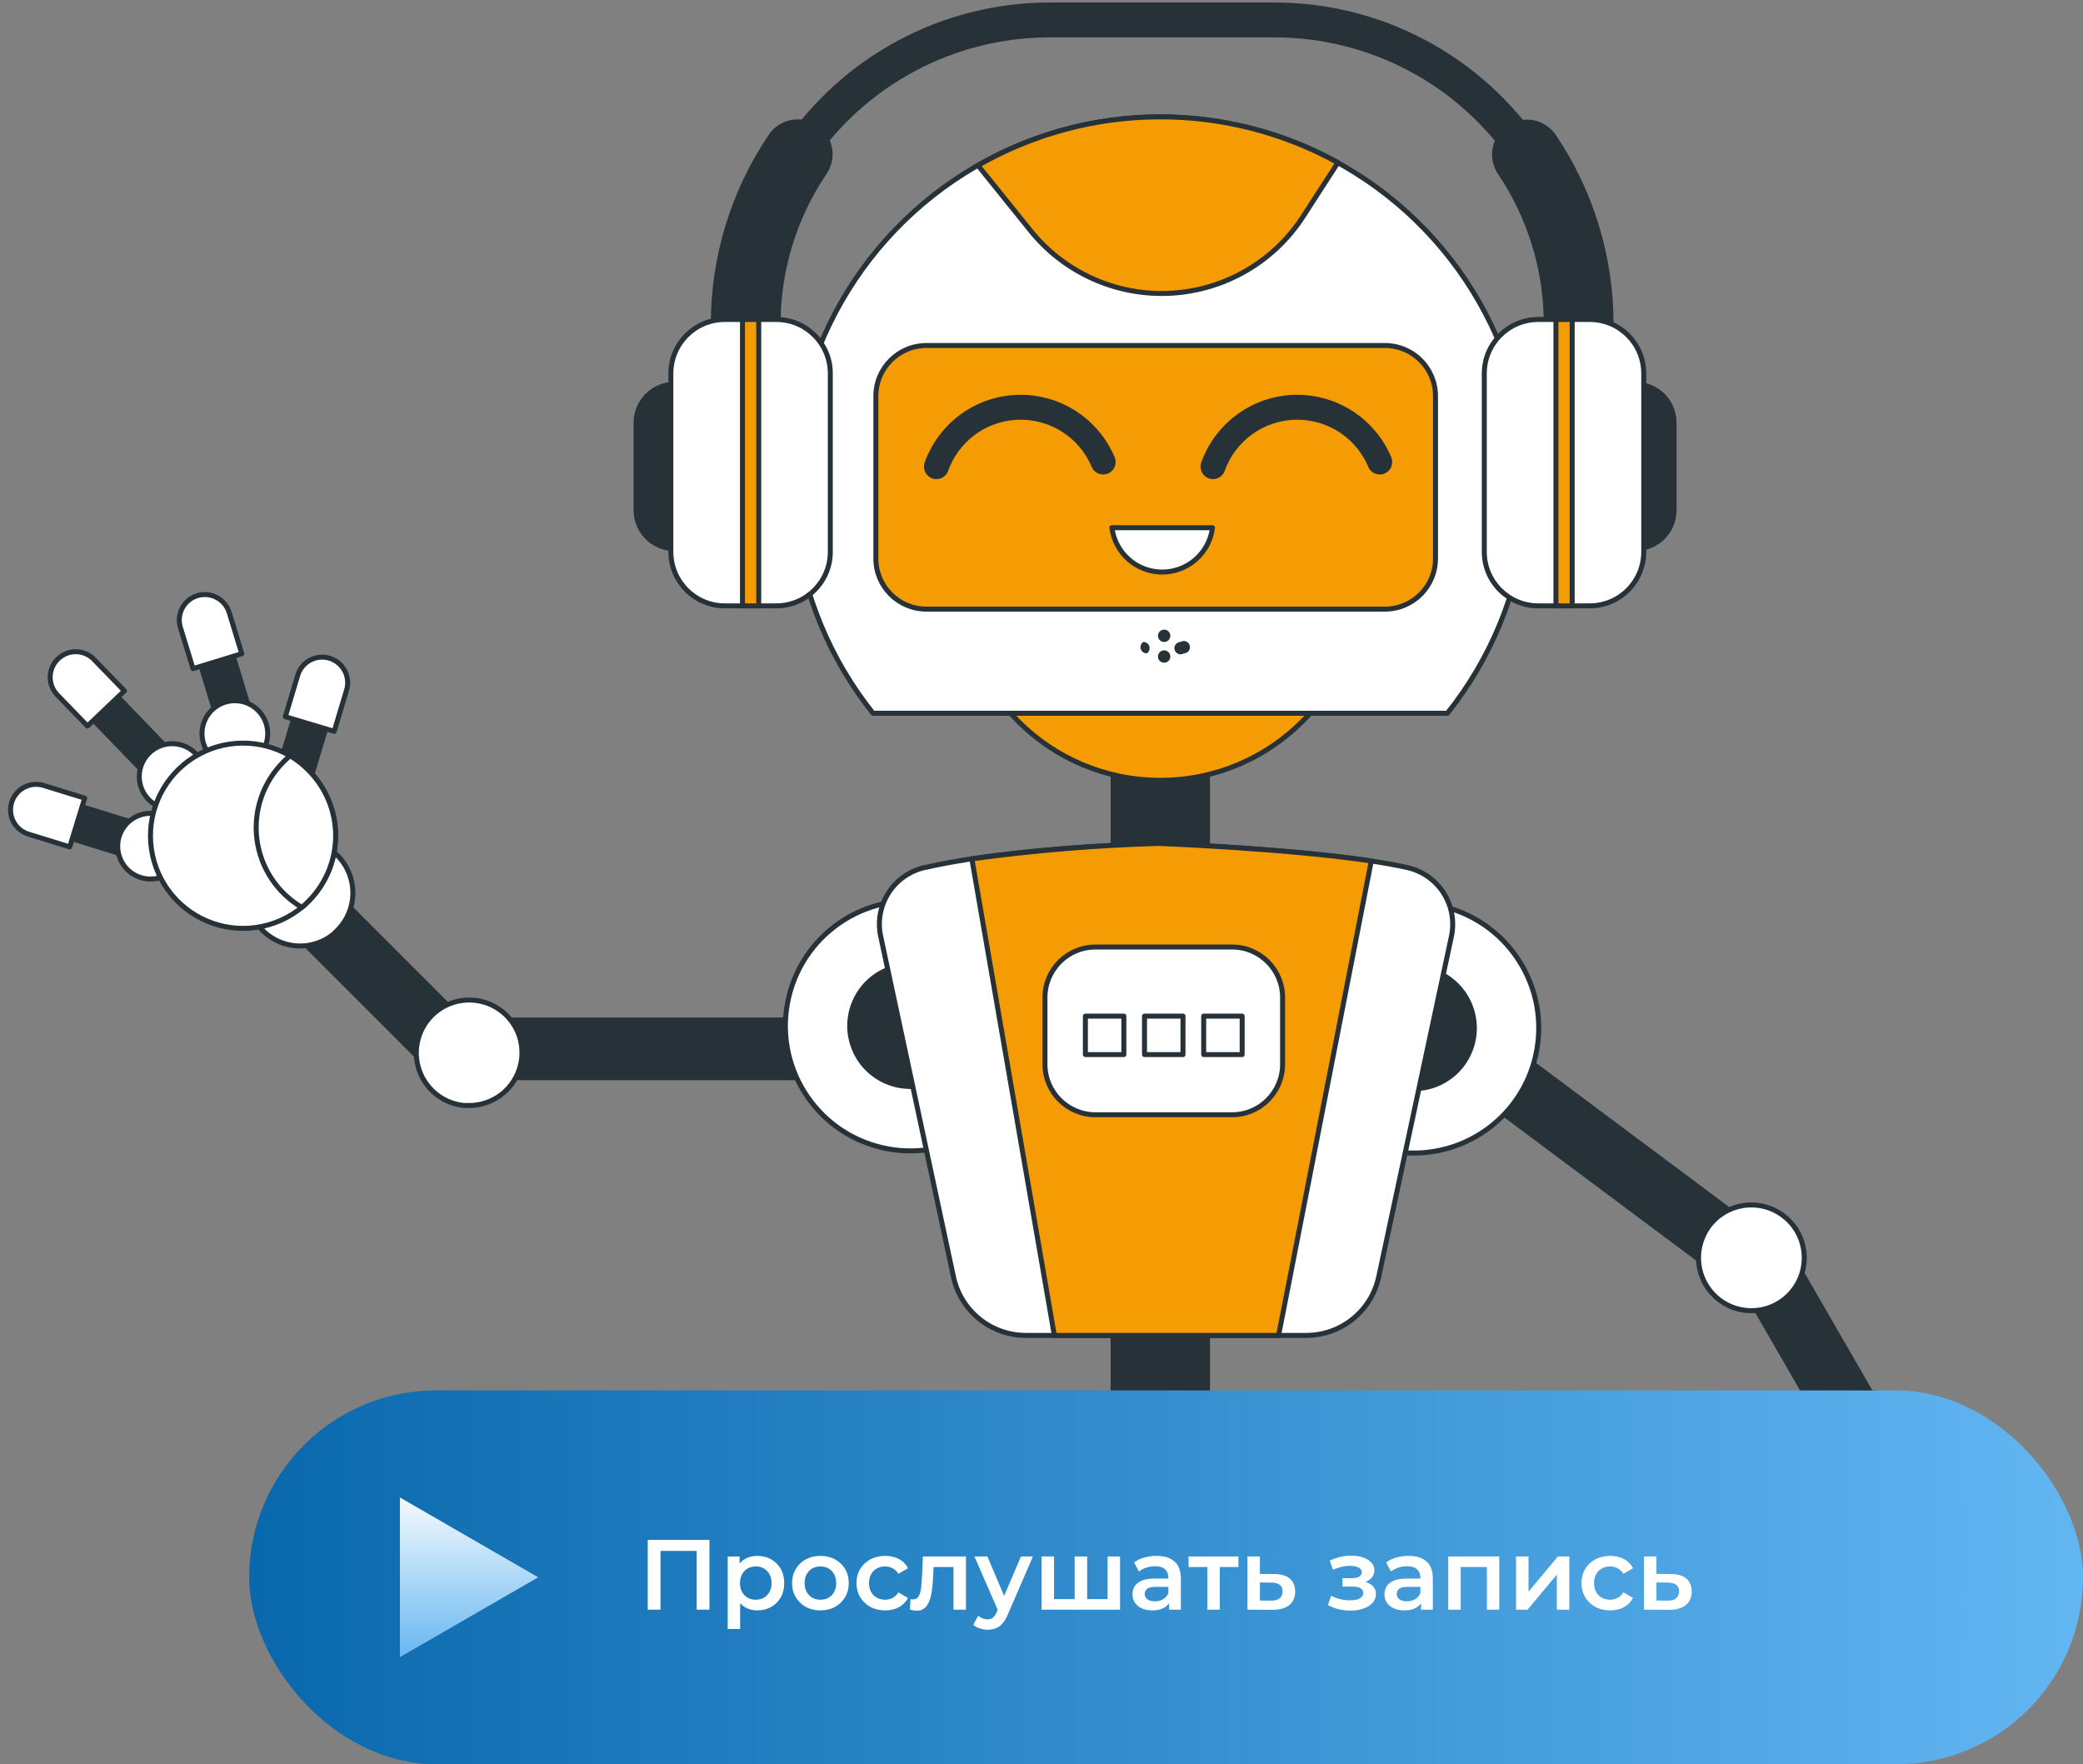 <svg width="418" height="354" viewBox="0 0 418 354" fill="none" xmlns="http://www.w3.org/2000/svg">
<rect x="0" y="0" width="418" height="354" fill="#808080" stroke="none"/>
<path d="M242.312 145.078H223.376V309.653H242.312V145.078Z" fill="#263238" stroke="#263238" stroke-linecap="round" stroke-linejoin="round"/>
<path d="M92.165 204.675V216.25H167.636V204.675H92.165Z" fill="#263238" stroke="#263238" stroke-linecap="round" stroke-linejoin="round"/>
<path d="M58.708 170.577L50.523 178.762L83.27 211.509L91.455 203.324L58.708 170.577Z" fill="#263238" stroke="#263238" stroke-linecap="round" stroke-linejoin="round"/>
<path d="M104.744 211.229C104.744 212.622 104.47 214.001 103.936 215.287C103.403 216.573 102.621 217.742 101.636 218.726C100.651 219.71 99.481 220.49 98.195 221.022C96.908 221.554 95.528 221.827 94.136 221.825C93.789 221.825 93.442 221.825 93.107 221.825C91.177 221.634 89.336 220.918 87.785 219.754C86.233 218.59 85.031 217.023 84.308 215.223C83.585 213.423 83.369 211.459 83.684 209.546C83.999 207.632 84.832 205.841 86.094 204.368C87.356 202.895 88.997 201.796 90.84 201.19C92.683 200.585 94.656 200.496 96.546 200.934C98.435 201.372 100.168 202.319 101.557 203.673C102.946 205.028 103.937 206.736 104.422 208.614C104.633 209.47 104.742 210.348 104.744 211.229Z" fill="white" stroke="#263238" stroke-linecap="round" stroke-linejoin="round"/>
<path d="M67.719 171.664C69.701 173.656 70.814 176.352 70.812 179.163C70.81 181.973 69.695 184.668 67.71 186.657C67.465 186.903 67.219 187.148 66.974 187.393C65.478 188.628 63.671 189.429 61.752 189.708C59.832 189.988 57.872 189.736 56.086 188.979C54.299 188.222 52.755 186.991 51.62 185.417C50.485 183.844 49.803 181.989 49.648 180.056C49.494 178.122 49.873 176.183 50.744 174.449C51.614 172.716 52.944 171.254 54.588 170.223C56.231 169.193 58.126 168.633 60.066 168.604C62.005 168.575 63.916 169.079 65.589 170.06C66.366 170.5 67.082 171.039 67.719 171.664Z" fill="white" stroke="#263238" stroke-linecap="round" stroke-linejoin="round"/>
<path d="M60.817 137.905L55.781 154.689L62.239 156.627L67.274 139.843L60.817 137.905Z" fill="#263238" stroke="#263238" stroke-linecap="round" stroke-linejoin="round"/>
<path d="M69.543 138.488L67.063 146.751L57.257 143.816L59.737 135.535C59.928 134.881 60.247 134.272 60.677 133.744C61.106 133.216 61.637 132.779 62.238 132.459C62.839 132.139 63.498 131.942 64.176 131.88C64.854 131.819 65.538 131.893 66.187 132.1C67.474 132.508 68.549 133.408 69.177 134.604C69.806 135.8 69.937 137.196 69.543 138.488Z" fill="white" stroke="#263238" stroke-linecap="round" stroke-linejoin="round"/>
<path d="M18.976 135.019L40.813 157.627L35.976 162.307L14.13 139.707L18.976 135.019Z" fill="#263238" stroke="#263238" stroke-linecap="round" stroke-linejoin="round"/>
<path d="M18.924 132.391L24.961 138.622L17.548 145.685L11.51 139.454C11.043 138.971 10.675 138.4 10.429 137.775C10.182 137.15 10.061 136.482 10.072 135.81C10.084 135.137 10.227 134.474 10.495 133.857C10.763 133.241 11.149 132.683 11.633 132.216C12.12 131.742 12.696 131.371 13.328 131.123C13.961 130.875 14.636 130.756 15.315 130.772C15.994 130.788 16.663 130.94 17.282 131.218C17.902 131.496 18.46 131.895 18.924 132.391Z" fill="white" stroke="#263238" stroke-linecap="round" stroke-linejoin="round"/>
<path d="M44.848 125.273L54.005 155.339L47.565 157.311L38.398 127.254L44.848 125.273Z" fill="#263238" stroke="#263238" stroke-linecap="round" stroke-linejoin="round"/>
<path d="M45.995 122.915L48.519 131.169L38.739 134.166L36.198 125.911C35.805 124.615 35.941 123.215 36.577 122.018C37.212 120.821 38.295 119.924 39.589 119.523C40.889 119.125 42.293 119.258 43.493 119.894C44.694 120.53 45.594 121.616 45.995 122.915Z" fill="white" stroke="#263238" stroke-linecap="round" stroke-linejoin="round"/>
<path d="M10.056 159.889L40.078 169.195L38.088 175.636L8.067 166.329L10.056 159.889Z" fill="#263238" stroke="#263238" stroke-linecap="round" stroke-linejoin="round"/>
<path d="M34.033 164.424C32.97 163.668 31.706 163.244 30.402 163.207C29.098 163.169 27.813 163.519 26.708 164.213C25.603 164.906 24.729 165.912 24.195 167.102C23.662 168.293 23.494 169.615 23.713 170.901C23.931 172.187 24.526 173.379 25.422 174.327C26.319 175.275 27.476 175.935 28.748 176.225C30.02 176.515 31.349 176.421 32.568 175.955C33.786 175.489 34.839 174.672 35.593 173.607C36.602 172.182 37.005 170.415 36.712 168.693C36.42 166.971 35.456 165.436 34.033 164.424Z" fill="white" stroke="#263238" stroke-linecap="round" stroke-linejoin="round"/>
<path d="M39.202 160.484C41.777 157.909 41.777 153.735 39.202 151.16C36.628 148.586 32.453 148.586 29.879 151.16C27.304 153.735 27.304 157.909 29.879 160.484C32.453 163.059 36.628 163.059 39.202 160.484Z" fill="white" stroke="#263238" stroke-linecap="round" stroke-linejoin="round"/>
<path d="M52.443 143.299C51.672 142.247 50.606 141.447 49.38 141.002C48.154 140.556 46.824 140.483 45.557 140.794C44.29 141.104 43.144 141.784 42.263 142.746C41.383 143.708 40.807 144.91 40.61 146.199C40.412 147.488 40.602 148.807 41.154 149.989C41.706 151.17 42.596 152.162 43.712 152.837C44.828 153.513 46.119 153.842 47.422 153.784C48.725 153.725 49.982 153.281 51.032 152.509C51.731 151.997 52.321 151.353 52.77 150.613C53.219 149.873 53.517 149.052 53.648 148.196C53.779 147.341 53.74 146.468 53.534 145.627C53.327 144.787 52.956 143.996 52.443 143.299Z" fill="white" stroke="#263238" stroke-linecap="round" stroke-linejoin="round"/>
<path d="M8.743 157.608L16.997 160.149L13.992 169.937L5.728 167.387C5.085 167.191 4.488 166.869 3.969 166.441C3.451 166.012 3.022 165.486 2.708 164.892C2.394 164.297 2.2 163.647 2.138 162.977C2.076 162.308 2.146 161.633 2.346 160.991C2.749 159.696 3.648 158.613 4.846 157.979C6.045 157.346 7.446 157.212 8.743 157.608Z" fill="white" stroke="#263238" stroke-linecap="round" stroke-linejoin="round"/>
<path d="M61.907 154.552C65.393 158.038 67.352 162.766 67.352 167.696C67.352 172.626 65.393 177.354 61.907 180.841C61.469 181.279 61.031 181.717 60.567 182.076C57.938 184.23 54.77 185.623 51.406 186.102C48.042 186.582 44.611 186.13 41.486 184.796C38.361 183.462 35.661 181.297 33.68 178.536C31.699 175.775 30.512 172.524 30.25 169.136C29.987 165.749 30.658 162.353 32.19 159.32C33.721 156.287 36.055 153.731 38.937 151.932C41.82 150.132 45.14 149.157 48.538 149.112C51.936 149.067 55.281 149.954 58.209 151.678C59.555 152.48 60.797 153.445 61.907 154.552Z" fill="white" stroke="#263238" stroke-linecap="round" stroke-linejoin="round"/>
<path d="M61.908 154.552C65.394 158.038 67.352 162.766 67.352 167.696C67.352 172.626 65.394 177.355 61.908 180.841C61.469 181.279 61.031 181.717 60.567 182.076C58.118 180.635 56.033 178.652 54.471 176.279C52.908 173.906 51.911 171.206 51.554 168.388C51.198 165.569 51.493 162.706 52.416 160.019C53.339 157.332 54.865 154.892 56.878 152.887C57.307 152.458 57.754 152.011 58.227 151.66C59.568 152.469 60.804 153.441 61.908 154.552Z" fill="white" stroke="#263238" stroke-linecap="round" stroke-linejoin="round"/>
<path d="M207.117 211.565C210.273 198.077 201.897 184.584 188.408 181.427C174.92 178.271 161.427 186.647 158.271 200.136C155.114 213.624 163.49 227.117 176.979 230.273C190.467 233.43 203.96 225.054 207.117 211.565Z" fill="white" stroke="#263238" stroke-linecap="round" stroke-linejoin="round"/>
<path d="M187.354 217.068C193.551 214.483 196.48 207.364 193.895 201.167C191.31 194.971 184.192 192.042 177.995 194.627C171.798 197.211 168.87 204.33 171.454 210.527C174.039 216.724 181.158 219.652 187.354 217.068Z" fill="#263238" stroke="#263238" stroke-linecap="round" stroke-linejoin="round"/>
<path d="M178.378 311.97H289.665L291.263 304.435C291.904 301.425 291.328 298.284 289.661 295.697C287.994 293.11 285.371 291.289 282.365 290.629C266.589 287.085 232.435 285.809 232.435 285.809C224.207 286.069 201.305 287.048 185.529 290.642C182.544 291.323 179.947 293.152 178.301 295.734C176.654 298.315 176.09 301.441 176.73 304.435L178.378 311.97Z" fill="white" stroke="#263238" stroke-linecap="round" stroke-linejoin="round"/>
<path d="M260.801 287.643C246.549 286.329 232.471 285.809 232.471 285.809C227.291 285.97 216.287 286.428 204.91 287.643C208.231 298.982 219.484 307.335 232.856 307.335C246.227 307.335 257.48 298.945 260.801 287.643Z" fill="#F59C04" stroke="#263238" stroke-linecap="round" stroke-linejoin="round"/>
<path d="M349.095 258.833L356.018 249.557L295.53 204.421L288.608 213.698L349.095 258.833Z" fill="#263238" stroke="#263238" stroke-linecap="round" stroke-linejoin="round"/>
<path d="M371.865 296.438L381.889 290.65L358.733 250.544L348.709 256.331L371.865 296.438Z" fill="#263238" stroke="#263238" stroke-linecap="round" stroke-linejoin="round"/>
<path d="M342.928 246.053C343.762 244.935 344.809 243.992 346.008 243.278C347.207 242.564 348.536 242.093 349.917 241.893C351.298 241.693 352.705 241.767 354.057 242.111C355.41 242.454 356.681 243.061 357.799 243.897L358.605 244.554C360.038 245.861 361.085 247.536 361.633 249.397C362.18 251.258 362.207 253.234 361.71 255.109C361.213 256.984 360.211 258.687 358.814 260.033C357.416 261.378 355.677 262.315 353.784 262.741C351.892 263.166 349.919 263.065 348.08 262.448C346.241 261.83 344.606 260.72 343.354 259.239C342.102 257.757 341.28 255.961 340.977 254.044C340.675 252.128 340.904 250.166 341.639 248.371C341.972 247.548 342.405 246.77 342.928 246.053Z" fill="white" stroke="#263238" stroke-linecap="round" stroke-linejoin="round"/>
<path d="M366.423 294.778C365.188 292.25 365.008 289.336 365.921 286.675C366.835 284.014 368.768 281.826 371.295 280.59C371.598 280.436 371.917 280.305 372.236 280.175C374.053 279.496 376.022 279.329 377.928 279.692C379.834 280.055 381.604 280.933 383.045 282.232C384.486 283.531 385.544 285.199 386.103 287.057C386.662 288.915 386.701 290.891 386.215 292.769C385.729 294.647 384.738 296.356 383.348 297.71C381.959 299.064 380.225 300.011 378.335 300.449C376.445 300.886 374.471 300.796 372.628 300.19C370.785 299.583 369.144 298.483 367.883 297.008C367.306 296.328 366.815 295.579 366.423 294.778Z" fill="white" stroke="#263238" stroke-linecap="round" stroke-linejoin="round"/>
<path d="M361.995 328.998L372.198 314.752L366.717 310.827L356.514 325.073L361.995 328.998Z" fill="#263238" stroke="#263238" stroke-linecap="round" stroke-linejoin="round"/>
<path d="M353.991 325.603L359.021 318.576L367.341 324.539L362.311 331.566C361.522 332.67 360.326 333.415 358.987 333.638C357.648 333.86 356.276 333.542 355.172 332.753C354.068 331.96 353.324 330.763 353.103 329.422C352.882 328.082 353.201 326.708 353.991 325.603Z" fill="white" stroke="#263238" stroke-linecap="round" stroke-linejoin="round"/>
<path d="M366.361 312.854C365.285 310.659 364.651 308.274 364.497 305.834C364.344 303.395 364.672 300.949 365.465 298.636C366.258 296.324 367.499 294.191 369.117 292.359C370.735 290.526 372.699 289.032 374.896 287.959C375.45 287.693 376.003 287.454 376.571 287.238C379.757 286.052 383.206 285.761 386.545 286.398C389.883 287.036 392.983 288.576 395.508 290.852C398.032 293.128 399.884 296.052 400.863 299.307C401.841 302.562 401.908 306.023 401.057 309.314C400.205 312.605 398.468 315.599 396.034 317.971C393.6 320.343 390.562 322.002 387.25 322.769C383.939 323.535 380.481 323.378 377.252 322.316C374.023 321.254 371.147 319.327 368.937 316.745C367.916 315.563 367.051 314.255 366.361 312.854Z" fill="white" stroke="#263238" stroke-linecap="round" stroke-linejoin="round"/>
<path d="M373.071 339.846L369.668 311.264L375.803 310.528L379.195 339.103L373.071 339.846Z" fill="#263238" stroke="#263238" stroke-linecap="round" stroke-linejoin="round"/>
<path d="M371.648 341.789L370.661 333.906L379.914 332.752L380.858 340.609C381.005 341.842 380.657 343.084 379.889 344.06C379.122 345.036 377.998 345.668 376.764 345.816C375.555 345.942 374.345 345.592 373.389 344.84C372.434 344.088 371.81 342.994 371.648 341.789Z" fill="white" stroke="#263238" stroke-linecap="round" stroke-linejoin="round"/>
<path d="M377.63 308.108C376.674 307.218 375.475 306.631 374.186 306.424C372.897 306.216 371.575 306.396 370.388 306.94C369.201 307.485 368.202 308.37 367.519 309.483C366.835 310.595 366.498 311.886 366.549 313.191C366.6 314.496 367.038 315.757 367.807 316.812C368.575 317.868 369.64 318.672 370.866 319.122C372.092 319.572 373.424 319.647 374.693 319.339C375.962 319.031 377.111 318.353 377.994 317.39C379.171 316.108 379.793 314.413 379.725 312.674C379.656 310.935 378.903 309.294 377.63 308.108Z" fill="white" stroke="#263238" stroke-linecap="round" stroke-linejoin="round"/>
<path d="M409.067 312.153L390.3 297.368L393.457 293.338L412.23 308.112L409.067 312.153Z" fill="#263238" stroke="#263238" stroke-linecap="round" stroke-linejoin="round"/>
<path d="M409.376 314.12L404.206 310.062L409.009 303.949L414.168 308C414.571 308.315 414.907 308.707 415.159 309.152C415.41 309.597 415.571 310.087 415.633 310.595C415.695 311.102 415.656 311.617 415.519 312.109C415.382 312.602 415.149 313.062 414.834 313.465C414.196 314.274 413.263 314.798 412.24 314.921C411.217 315.044 410.187 314.756 409.376 314.12Z" fill="white" stroke="#263238" stroke-linecap="round" stroke-linejoin="round"/>
<path d="M393.105 290.843C392.026 290.894 390.987 291.263 390.117 291.905C389.248 292.546 388.588 293.431 388.222 294.447C387.855 295.463 387.797 296.565 388.056 297.613C388.316 298.662 388.88 299.611 389.678 300.339C390.475 301.067 391.471 301.543 392.539 301.705C393.607 301.868 394.699 301.71 395.678 301.253C396.656 300.795 397.477 300.057 398.037 299.133C398.596 298.209 398.87 297.14 398.822 296.061C398.755 294.612 398.115 293.248 397.043 292.27C395.971 291.291 394.555 290.778 393.105 290.843Z" fill="white" stroke="#263238" stroke-linecap="round" stroke-linejoin="round"/>
<path d="M394.933 330.336L381.538 304.858L386.98 301.975L400.392 327.449L394.933 330.336Z" fill="#263238" stroke="#263238" stroke-linecap="round" stroke-linejoin="round"/>
<path d="M394.292 332.636L390.597 325.652L398.862 321.251L402.561 328.252C403.138 329.351 403.256 330.633 402.891 331.819C402.525 333.005 401.705 333.998 400.61 334.581C399.514 335.158 398.233 335.278 397.049 334.913C395.865 334.549 394.874 333.73 394.292 332.636Z" fill="white" stroke="#263238" stroke-linecap="round" stroke-linejoin="round"/>
<path d="M387.847 299.038C386.638 298.552 385.311 298.436 384.036 298.705C382.76 298.974 381.593 299.616 380.683 300.549C379.773 301.482 379.16 302.664 378.923 303.946C378.686 305.228 378.834 306.551 379.35 307.748C379.866 308.946 380.726 309.962 381.821 310.67C382.915 311.378 384.196 311.745 385.499 311.724C386.802 311.703 388.07 311.295 389.142 310.553C390.213 309.81 391.04 308.766 391.517 307.553C392.156 305.937 392.129 304.134 391.441 302.538C390.753 300.942 389.461 299.683 387.847 299.038Z" fill="white" stroke="#263238" stroke-linecap="round" stroke-linejoin="round"/>
<path d="M297.273 227.375C308.921 219.877 312.286 204.356 304.787 192.707C297.289 181.059 281.768 177.695 270.12 185.193C258.472 192.691 255.108 208.212 262.606 219.86C270.104 231.508 285.625 234.873 297.273 227.375Z" fill="white" stroke="#263238" stroke-linecap="round" stroke-linejoin="round"/>
<path d="M294.755 211.364C297.554 205.261 294.876 198.045 288.773 195.245C282.67 192.446 275.454 195.124 272.654 201.227C269.855 207.33 272.533 214.547 278.636 217.346C284.739 220.145 291.956 217.467 294.755 211.364Z" fill="#263238" stroke="#263238" stroke-linecap="round" stroke-linejoin="round"/>
<path d="M232.846 156.577C255.097 156.577 273.135 138.539 273.135 116.288C273.135 94.038 255.097 76 232.846 76C210.595 76 192.558 94.038 192.558 116.288C192.558 138.539 210.595 156.577 232.846 156.577Z" fill="#F59C04" stroke="#263238" stroke-linecap="round" stroke-linejoin="round"/>
<path d="M290.446 143.122C299.098 132.275 304.513 119.205 306.067 105.417C307.622 91.629 305.253 77.681 299.233 65.18C293.213 52.678 283.787 42.129 272.038 34.746C260.29 27.364 246.696 23.447 232.82 23.447C218.944 23.447 205.35 27.364 193.602 34.746C181.853 42.129 172.427 52.678 166.407 65.18C160.387 77.681 158.018 91.629 159.572 105.417C161.127 119.205 166.542 132.275 175.194 143.122H290.446Z" fill="white" stroke="#263238" stroke-linecap="round" stroke-linejoin="round"/>
<path d="M277.928 69.332H185.9C180.301 69.332 175.763 73.871 175.763 79.469V112.087C175.763 117.685 180.301 122.224 185.9 122.224H277.928C283.526 122.224 288.065 117.685 288.065 112.087V79.469C288.065 73.871 283.526 69.332 277.928 69.332Z" fill="#F59C04" stroke="#263238" stroke-linecap="round" stroke-linejoin="round"/>
<path d="M187.912 93.636C189.129 90.228 191.347 87.268 194.276 85.142C197.205 83.017 200.707 81.826 204.324 81.726C207.941 81.625 211.505 82.62 214.547 84.579C217.589 86.539 219.968 89.372 221.372 92.707" stroke="#263238" stroke-width="5" stroke-linecap="round" stroke-linejoin="round"/>
<path d="M243.416 93.636C244.633 90.228 246.851 87.268 249.78 85.142C252.709 83.017 256.211 81.826 259.828 81.726C263.445 81.625 267.008 82.62 270.051 84.579C273.093 86.539 275.472 89.372 276.876 92.707" stroke="#263238" stroke-width="5" stroke-linecap="round" stroke-linejoin="round"/>
<path d="M223.129 105.893C223.44 108.35 224.637 110.61 226.495 112.248C228.354 113.886 230.746 114.789 233.223 114.789C235.7 114.789 238.092 113.886 239.95 112.248C241.809 110.61 243.005 108.35 243.317 105.893H223.129Z" fill="white" stroke="#263238" stroke-linecap="round" stroke-linejoin="round"/>
<path d="M328.219 110.082C326.175 110.082 324.214 109.27 322.768 107.824C321.323 106.378 320.511 104.418 320.511 102.373V84.838C320.509 83.825 320.707 82.821 321.094 81.884C321.481 80.948 322.048 80.096 322.764 79.379C323.48 78.662 324.33 78.093 325.266 77.705C326.202 77.317 327.206 77.117 328.219 77.117C329.232 77.116 330.236 77.314 331.173 77.7C332.109 78.087 332.96 78.655 333.678 79.371C334.395 80.087 334.964 80.937 335.352 81.873C335.74 82.809 335.94 83.812 335.94 84.825V102.361C335.941 103.375 335.743 104.38 335.355 105.318C334.968 106.255 334.399 107.107 333.682 107.824C332.965 108.541 332.113 109.11 331.175 109.497C330.238 109.885 329.233 110.083 328.219 110.082Z" fill="#263238" stroke="#263238" stroke-linecap="round" stroke-linejoin="round"/>
<path d="M135.363 110.082C134.35 110.083 133.346 109.885 132.41 109.498C131.473 109.112 130.622 108.544 129.905 107.828C129.188 107.112 128.619 106.262 128.231 105.326C127.842 104.39 127.643 103.387 127.643 102.373V84.838C127.641 83.823 127.84 82.819 128.227 81.881C128.614 80.944 129.183 80.092 129.9 79.375C130.618 78.658 131.469 78.089 132.407 77.702C133.344 77.314 134.349 77.116 135.363 77.117C136.375 77.117 137.378 77.317 138.313 77.704C139.248 78.091 140.098 78.659 140.814 79.375C141.53 80.091 142.097 80.94 142.485 81.876C142.872 82.811 143.071 83.813 143.071 84.825V102.361C143.073 103.374 142.875 104.378 142.488 105.315C142.102 106.251 141.534 107.102 140.818 107.82C140.102 108.537 139.252 109.106 138.316 109.494C137.38 109.882 136.377 110.082 135.363 110.082Z" fill="#263238" stroke="#263238" stroke-linecap="round" stroke-linejoin="round"/>
<path d="M160.077 30.955C153.259 41.029 149.624 52.92 149.643 65.084V77.824" stroke="#263238" stroke-width="14" stroke-linecap="round" stroke-linejoin="round"/>
<path d="M306.409 31.004C300.829 22.691 293.289 15.879 284.454 11.169C275.618 6.46 265.76 3.998 255.747 4H210.7C200.702 3.993 190.856 6.444 182.028 11.138C173.2 15.832 165.661 22.624 160.076 30.917" stroke="#263238" stroke-width="7" stroke-linecap="round" stroke-linejoin="round"/>
<path d="M316.794 77.823V65.084C316.813 52.942 313.196 41.072 306.409 31.004" stroke="#263238" stroke-width="14" stroke-linecap="round" stroke-linejoin="round"/>
<path d="M155.79 64.106H145.454C139.472 64.106 134.623 68.955 134.623 74.937V110.739C134.623 116.721 139.472 121.57 145.454 121.57H155.79C161.772 121.57 166.621 116.721 166.621 110.739V74.937C166.621 68.955 161.772 64.106 155.79 64.106Z" fill="white" stroke="#263238" stroke-linecap="round" stroke-linejoin="round"/>
<path d="M152.256 64.106H148.997V121.57H152.256V64.106Z" fill="#F59C04" stroke="#263238" stroke-linecap="round" stroke-linejoin="round"/>
<path d="M319.023 64.106H308.688C302.706 64.106 297.856 68.955 297.856 74.937V110.739C297.856 116.721 302.706 121.57 308.688 121.57H319.023C325.005 121.57 329.854 116.721 329.854 110.739V74.937C329.854 68.955 325.005 64.106 319.023 64.106Z" fill="white" stroke="#263238" stroke-linecap="round" stroke-linejoin="round"/>
<path d="M315.493 64.106H312.233V121.57H315.493V64.106Z" fill="#F59C04" stroke="#263238" stroke-linecap="round" stroke-linejoin="round"/>
<path d="M233.106 58.89C238.751 58.891 244.307 57.479 249.266 54.782C254.226 52.085 258.43 48.188 261.497 43.449L268.487 32.63C257.411 26.514 244.947 23.352 232.295 23.45C219.643 23.547 207.23 26.901 196.25 33.188L206.771 46.249C209.937 50.191 213.945 53.373 218.503 55.561C223.06 57.748 228.05 58.886 233.106 58.89Z" fill="#F59C04" stroke="#263238" stroke-linecap="round" stroke-linejoin="round"/>
<path d="M234.854 127.581C234.854 127.336 234.781 127.096 234.645 126.893C234.509 126.689 234.315 126.53 234.089 126.436C233.862 126.342 233.613 126.318 233.372 126.366C233.132 126.413 232.911 126.531 232.738 126.705C232.565 126.878 232.447 127.099 232.399 127.339C232.351 127.58 232.376 127.829 232.469 128.055C232.563 128.282 232.722 128.475 232.926 128.611C233.13 128.748 233.369 128.82 233.614 128.82C233.943 128.82 234.258 128.69 234.491 128.457C234.723 128.225 234.854 127.91 234.854 127.581Z" fill="#263238"/>
<path d="M234.854 131.741C234.854 131.496 234.781 131.257 234.645 131.053C234.509 130.849 234.315 130.69 234.089 130.596C233.862 130.502 233.613 130.478 233.372 130.526C233.132 130.574 232.911 130.692 232.738 130.865C232.565 131.038 232.447 131.259 232.399 131.499C232.351 131.74 232.376 131.989 232.469 132.215C232.563 132.442 232.722 132.635 232.926 132.772C233.13 132.908 233.369 132.98 233.614 132.98C233.943 132.98 234.258 132.85 234.491 132.618C234.723 132.385 234.854 132.07 234.854 131.741Z" fill="#263238"/>
<path d="M230.128 131.101C230.355 130.955 230.527 130.739 230.62 130.486C230.713 130.233 230.72 129.956 230.642 129.699C230.563 129.441 230.403 129.216 230.185 129.057C229.967 128.899 229.704 128.816 229.434 128.821C229.208 128.967 229.035 129.183 228.943 129.435C228.85 129.688 228.842 129.965 228.921 130.223C228.999 130.48 229.16 130.705 229.377 130.864C229.595 131.022 229.859 131.106 230.128 131.101Z" fill="#263238"/>
<path d="M237.577 131.099C237.769 131.096 237.957 131.048 238.128 130.96C238.298 130.871 238.445 130.744 238.558 130.589C238.671 130.434 238.746 130.255 238.778 130.066C238.809 129.877 238.797 129.683 238.741 129.5C238.685 129.316 238.588 129.148 238.456 129.009C238.324 128.869 238.162 128.763 237.982 128.697C237.802 128.631 237.609 128.607 237.418 128.629C237.228 128.65 237.045 128.715 236.883 128.819C236.692 128.823 236.503 128.87 236.333 128.959C236.163 129.047 236.016 129.174 235.903 129.329C235.79 129.484 235.715 129.664 235.683 129.853C235.651 130.042 235.664 130.236 235.72 130.419C235.776 130.603 235.873 130.771 236.005 130.91C236.137 131.049 236.299 131.156 236.479 131.222C236.659 131.288 236.852 131.311 237.043 131.29C237.233 131.269 237.416 131.203 237.577 131.099Z" fill="#263238"/>
<path d="M282.365 174.075C266.589 170.519 232.435 169.242 232.435 169.242C224.206 169.502 201.304 170.481 185.528 174.088C182.542 174.766 179.943 176.595 178.296 179.177C176.649 181.759 176.086 184.886 176.73 187.881L191.341 256.239C192.058 259.553 193.888 262.523 196.525 264.655C199.162 266.787 202.449 267.954 205.84 267.962H262.165C265.556 267.954 268.843 266.787 271.48 264.655C274.117 262.523 275.946 259.553 276.664 256.239L291.263 187.881C291.904 184.871 291.328 181.73 289.661 179.143C287.993 176.556 285.371 174.735 282.365 174.075Z" fill="white" stroke="#263238" stroke-linecap="round" stroke-linejoin="round"/>
<path d="M275.179 172.762C258.065 170.209 232.474 169.242 232.474 169.242C219.944 169.601 207.442 170.635 195.023 172.34L211.58 267.962H256.578L275.179 172.762Z" fill="#F59C04" stroke="#263238" stroke-linecap="round" stroke-linejoin="round"/>
<path d="M247.244 190.027H219.832C214.233 190.027 209.694 194.566 209.694 200.165V213.549C209.694 219.147 214.233 223.686 219.832 223.686H247.244C252.843 223.686 257.381 219.147 257.381 213.549V200.165C257.381 194.566 252.843 190.027 247.244 190.027Z" fill="white" stroke="#263238" stroke-linecap="round" stroke-linejoin="round"/>
<path d="M225.528 203.893H217.808V211.613H225.528V203.893Z" fill="white" stroke="#263238" stroke-linecap="round" stroke-linejoin="round"/>
<path d="M237.391 203.893H229.67V211.613H237.391V203.893Z" fill="white" stroke="#263238" stroke-linecap="round" stroke-linejoin="round"/>
<path d="M249.267 203.893H241.547V211.613H249.267V203.893Z" fill="white" stroke="#263238" stroke-linecap="round" stroke-linejoin="round"/>
<rect x="50" y="279" width="368" height="75" rx="37.5" fill="url(#paint0_linear_802_49)"/>
<path d="M129.984 323V309H142.364V323H139.804V310.56L140.404 311.2H131.944L132.544 310.56V323H129.984ZM151.952 323.14C151.085 323.14 150.292 322.94 149.572 322.54C148.865 322.14 148.298 321.54 147.872 320.74C147.458 319.927 147.252 318.9 147.252 317.66C147.252 316.407 147.452 315.38 147.852 314.58C148.265 313.78 148.825 313.187 149.532 312.8C150.238 312.4 151.045 312.2 151.952 312.2C153.005 312.2 153.932 312.427 154.732 312.88C155.545 313.333 156.185 313.967 156.652 314.78C157.132 315.593 157.372 316.553 157.372 317.66C157.372 318.767 157.132 319.733 156.652 320.56C156.185 321.373 155.545 322.007 154.732 322.46C153.932 322.913 153.005 323.14 151.952 323.14ZM146.032 326.88V312.32H148.412V314.84L148.332 317.68L148.532 320.52V326.88H146.032ZM151.672 321C152.272 321 152.805 320.867 153.272 320.6C153.752 320.333 154.132 319.947 154.412 319.44C154.692 318.933 154.832 318.34 154.832 317.66C154.832 316.967 154.692 316.373 154.412 315.88C154.132 315.373 153.752 314.987 153.272 314.72C152.805 314.453 152.272 314.32 151.672 314.32C151.072 314.32 150.532 314.453 150.052 314.72C149.572 314.987 149.192 315.373 148.912 315.88C148.632 316.373 148.492 316.967 148.492 317.66C148.492 318.34 148.632 318.933 148.912 319.44C149.192 319.947 149.572 320.333 150.052 320.6C150.532 320.867 151.072 321 151.672 321ZM164.62 323.14C163.526 323.14 162.553 322.907 161.7 322.44C160.846 321.96 160.173 321.307 159.68 320.48C159.186 319.653 158.94 318.713 158.94 317.66C158.94 316.593 159.186 315.653 159.68 314.84C160.173 314.013 160.846 313.367 161.7 312.9C162.553 312.433 163.526 312.2 164.62 312.2C165.726 312.2 166.706 312.433 167.56 312.9C168.426 313.367 169.1 314.007 169.58 314.82C170.073 315.633 170.32 316.58 170.32 317.66C170.32 318.713 170.073 319.653 169.58 320.48C169.1 321.307 168.426 321.96 167.56 322.44C166.706 322.907 165.726 323.14 164.62 323.14ZM164.62 321C165.233 321 165.78 320.867 166.26 320.6C166.74 320.333 167.113 319.947 167.38 319.44C167.66 318.933 167.8 318.34 167.8 317.66C167.8 316.967 167.66 316.373 167.38 315.88C167.113 315.373 166.74 314.987 166.26 314.72C165.78 314.453 165.24 314.32 164.64 314.32C164.026 314.32 163.48 314.453 163 314.72C162.533 314.987 162.16 315.373 161.88 315.88C161.6 316.373 161.46 316.967 161.46 317.66C161.46 318.34 161.6 318.933 161.88 319.44C162.16 319.947 162.533 320.333 163 320.6C163.48 320.867 164.02 321 164.62 321ZM177.649 323.14C176.529 323.14 175.529 322.907 174.649 322.44C173.783 321.96 173.103 321.307 172.609 320.48C172.116 319.653 171.869 318.713 171.869 317.66C171.869 316.593 172.116 315.653 172.609 314.84C173.103 314.013 173.783 313.367 174.649 312.9C175.529 312.433 176.529 312.2 177.649 312.2C178.689 312.2 179.603 312.413 180.389 312.84C181.189 313.253 181.796 313.867 182.209 314.68L180.289 315.8C179.969 315.293 179.576 314.92 179.109 314.68C178.656 314.44 178.163 314.32 177.629 314.32C177.016 314.32 176.463 314.453 175.969 314.72C175.476 314.987 175.089 315.373 174.809 315.88C174.529 316.373 174.389 316.967 174.389 317.66C174.389 318.353 174.529 318.953 174.809 319.46C175.089 319.953 175.476 320.333 175.969 320.6C176.463 320.867 177.016 321 177.629 321C178.163 321 178.656 320.88 179.109 320.64C179.576 320.4 179.969 320.027 180.289 319.52L182.209 320.64C181.796 321.44 181.189 322.06 180.389 322.5C179.603 322.927 178.689 323.14 177.649 323.14ZM182.597 322.98L182.717 320.88C182.81 320.893 182.897 320.907 182.977 320.92C183.057 320.933 183.13 320.94 183.197 320.94C183.61 320.94 183.93 320.813 184.157 320.56C184.383 320.307 184.55 319.967 184.657 319.54C184.777 319.1 184.857 318.613 184.897 318.08C184.95 317.533 184.99 316.987 185.017 316.44L185.197 312.32H193.837V323H191.337V313.76L191.917 314.44H186.837L187.377 313.74L187.237 316.56C187.197 317.507 187.117 318.387 186.997 319.2C186.89 320 186.717 320.7 186.477 321.3C186.25 321.9 185.93 322.367 185.517 322.7C185.117 323.033 184.603 323.2 183.977 323.2C183.777 323.2 183.557 323.18 183.317 323.14C183.09 323.1 182.85 323.047 182.597 322.98ZM198.163 327.02C197.643 327.02 197.123 326.933 196.603 326.76C196.083 326.587 195.65 326.347 195.303 326.04L196.303 324.2C196.557 324.427 196.843 324.607 197.163 324.74C197.483 324.873 197.81 324.94 198.143 324.94C198.597 324.94 198.963 324.827 199.243 324.6C199.523 324.373 199.783 323.993 200.023 323.46L200.643 322.06L200.843 321.76L204.883 312.32H207.283L202.283 323.86C201.95 324.66 201.577 325.293 201.163 325.76C200.763 326.227 200.31 326.553 199.803 326.74C199.31 326.927 198.763 327.02 198.163 327.02ZM200.363 323.38L195.543 312.32H198.143L202.063 321.54L200.363 323.38ZM216.2 320.88L215.66 321.48V312.32H218.16V321.48L217.56 320.88H222.84L222.26 321.48V312.32H224.76V323H209.02V312.32H211.52V321.48L210.94 320.88H216.2ZM234.601 323V320.84L234.461 320.38V316.6C234.461 315.867 234.241 315.3 233.801 314.9C233.361 314.487 232.695 314.28 231.801 314.28C231.201 314.28 230.608 314.373 230.021 314.56C229.448 314.747 228.961 315.007 228.561 315.34L227.581 313.52C228.155 313.08 228.835 312.753 229.621 312.54C230.421 312.313 231.248 312.2 232.101 312.2C233.648 312.2 234.841 312.573 235.681 313.32C236.535 314.053 236.961 315.193 236.961 316.74V323H234.601ZM231.241 323.14C230.441 323.14 229.741 323.007 229.141 322.74C228.541 322.46 228.075 322.08 227.741 321.6C227.421 321.107 227.261 320.553 227.261 319.94C227.261 319.34 227.401 318.8 227.681 318.32C227.975 317.84 228.448 317.46 229.101 317.18C229.755 316.9 230.621 316.76 231.701 316.76H234.801V318.42H231.881C231.028 318.42 230.455 318.56 230.161 318.84C229.868 319.107 229.721 319.44 229.721 319.84C229.721 320.293 229.901 320.653 230.261 320.92C230.621 321.187 231.121 321.32 231.761 321.32C232.375 321.32 232.921 321.18 233.401 320.9C233.895 320.62 234.248 320.207 234.461 319.66L234.881 321.16C234.641 321.787 234.208 322.273 233.581 322.62C232.968 322.967 232.188 323.14 231.241 323.14ZM242.275 323V313.84L242.855 314.44H238.515V312.32H248.515V314.44H244.195L244.775 313.84V323H242.275ZM255.688 315.84C257.062 315.84 258.108 316.147 258.828 316.76C259.548 317.373 259.908 318.24 259.908 319.36C259.908 320.52 259.508 321.427 258.708 322.08C257.908 322.72 256.782 323.033 255.328 323.02L250.328 323V312.32H252.828V315.82L255.688 315.84ZM255.108 321.18C255.842 321.193 256.402 321.04 256.788 320.72C257.175 320.4 257.368 319.933 257.368 319.32C257.368 318.707 257.175 318.267 256.788 318C256.415 317.72 255.855 317.573 255.108 317.56L252.828 317.54V321.16L255.108 321.18ZM271.013 323.18C272 323.18 272.873 323.04 273.633 322.76C274.406 322.48 275.013 322.093 275.453 321.6C275.893 321.093 276.113 320.513 276.113 319.86C276.113 319.047 275.773 318.407 275.093 317.94C274.413 317.46 273.48 317.22 272.293 317.22L272.213 317.76C272.906 317.76 273.52 317.647 274.053 317.42C274.6 317.193 275.026 316.88 275.333 316.48C275.653 316.067 275.813 315.607 275.813 315.1C275.813 314.487 275.593 313.953 275.153 313.5C274.713 313.047 274.113 312.7 273.353 312.46C272.593 312.22 271.726 312.12 270.753 312.16C270.113 312.173 269.466 312.267 268.813 312.44C268.173 312.6 267.513 312.833 266.833 313.14L267.473 314.98C268.06 314.727 268.633 314.533 269.193 314.4C269.766 314.267 270.32 314.2 270.853 314.2C271.36 314.2 271.793 314.253 272.153 314.36C272.513 314.453 272.786 314.6 272.973 314.8C273.173 314.987 273.273 315.207 273.273 315.46C273.273 315.713 273.193 315.933 273.033 316.12C272.873 316.307 272.64 316.447 272.333 316.54C272.04 316.633 271.68 316.68 271.253 316.68H269.393V318.36H271.453C272.133 318.36 272.653 318.473 273.013 318.7C273.386 318.913 273.573 319.233 273.573 319.66C273.573 319.953 273.46 320.213 273.233 320.44C273.02 320.667 272.713 320.84 272.313 320.96C271.913 321.067 271.433 321.12 270.873 321.12C270.22 321.12 269.566 321.04 268.913 320.88C268.26 320.72 267.673 320.493 267.153 320.2L266.453 322.06C267.093 322.42 267.806 322.7 268.593 322.9C269.393 323.087 270.2 323.18 271.013 323.18ZM285.168 323V320.84L285.028 320.38V316.6C285.028 315.867 284.808 315.3 284.368 314.9C283.928 314.487 283.261 314.28 282.368 314.28C281.768 314.28 281.174 314.373 280.588 314.56C280.014 314.747 279.528 315.007 279.128 315.34L278.148 313.52C278.721 313.08 279.401 312.753 280.188 312.54C280.988 312.313 281.814 312.2 282.668 312.2C284.214 312.2 285.408 312.573 286.248 313.32C287.101 314.053 287.528 315.193 287.528 316.74V323H285.168ZM281.808 323.14C281.008 323.14 280.308 323.007 279.708 322.74C279.108 322.46 278.641 322.08 278.308 321.6C277.988 321.107 277.828 320.553 277.828 319.94C277.828 319.34 277.968 318.8 278.248 318.32C278.541 317.84 279.014 317.46 279.668 317.18C280.321 316.9 281.188 316.76 282.268 316.76H285.368V318.42H282.448C281.594 318.42 281.021 318.56 280.728 318.84C280.434 319.107 280.288 319.44 280.288 319.84C280.288 320.293 280.468 320.653 280.828 320.92C281.188 321.187 281.688 321.32 282.328 321.32C282.941 321.32 283.488 321.18 283.968 320.9C284.461 320.62 284.814 320.207 285.028 319.66L285.448 321.16C285.208 321.787 284.774 322.273 284.148 322.62C283.534 322.967 282.754 323.14 281.808 323.14ZM290.621 323V312.32H300.861V323H298.381V313.86L298.961 314.44H292.541L293.121 313.86V323H290.621ZM304.235 323V312.32H306.735V319.36L312.635 312.32H314.915V323H312.415V315.96L306.535 323H304.235ZM323.138 323.14C322.018 323.14 321.018 322.907 320.138 322.44C319.271 321.96 318.591 321.307 318.098 320.48C317.604 319.653 317.358 318.713 317.358 317.66C317.358 316.593 317.604 315.653 318.098 314.84C318.591 314.013 319.271 313.367 320.138 312.9C321.018 312.433 322.018 312.2 323.138 312.2C324.178 312.2 325.091 312.413 325.878 312.84C326.678 313.253 327.284 313.867 327.698 314.68L325.778 315.8C325.458 315.293 325.064 314.92 324.598 314.68C324.144 314.44 323.651 314.32 323.118 314.32C322.504 314.32 321.951 314.453 321.458 314.72C320.964 314.987 320.578 315.373 320.298 315.88C320.018 316.373 319.878 316.967 319.878 317.66C319.878 318.353 320.018 318.953 320.298 319.46C320.578 319.953 320.964 320.333 321.458 320.6C321.951 320.867 322.504 321 323.118 321C323.651 321 324.144 320.88 324.598 320.64C325.064 320.4 325.458 320.027 325.778 319.52L327.698 320.64C327.284 321.44 326.678 322.06 325.878 322.5C325.091 322.927 324.178 323.14 323.138 323.14ZM335.259 315.84C336.632 315.84 337.679 316.147 338.399 316.76C339.119 317.373 339.479 318.24 339.479 319.36C339.479 320.52 339.079 321.427 338.279 322.08C337.479 322.72 336.352 323.033 334.899 323.02L329.899 323V312.32H332.399V315.82L335.259 315.84ZM334.679 321.18C335.412 321.193 335.972 321.04 336.359 320.72C336.745 320.4 336.939 319.933 336.939 319.32C336.939 318.707 336.745 318.267 336.359 318C335.985 317.72 335.425 317.573 334.679 317.56L332.399 317.54V321.16L334.679 321.18Z" fill="white"/>
<path d="M108 316.5L80.25 332.521L80.25 300.479L108 316.5Z" fill="url(#paint1_linear_802_49)"/>
<defs>
<linearGradient id="paint0_linear_802_49" x1="50" y1="316.5" x2="418" y2="316.5" gradientUnits="userSpaceOnUse">
<stop stop-color="#0968AC"/>
<stop offset="1" stop-color="#62B6F2"/>
</linearGradient>
<linearGradient id="paint1_linear_802_49" x1="89.5" y1="298" x2="89.5" y2="335" gradientUnits="userSpaceOnUse">
<stop stop-color="white"/>
<stop offset="1" stop-color="#5EB2EF"/>
</linearGradient>
</defs>
</svg>
